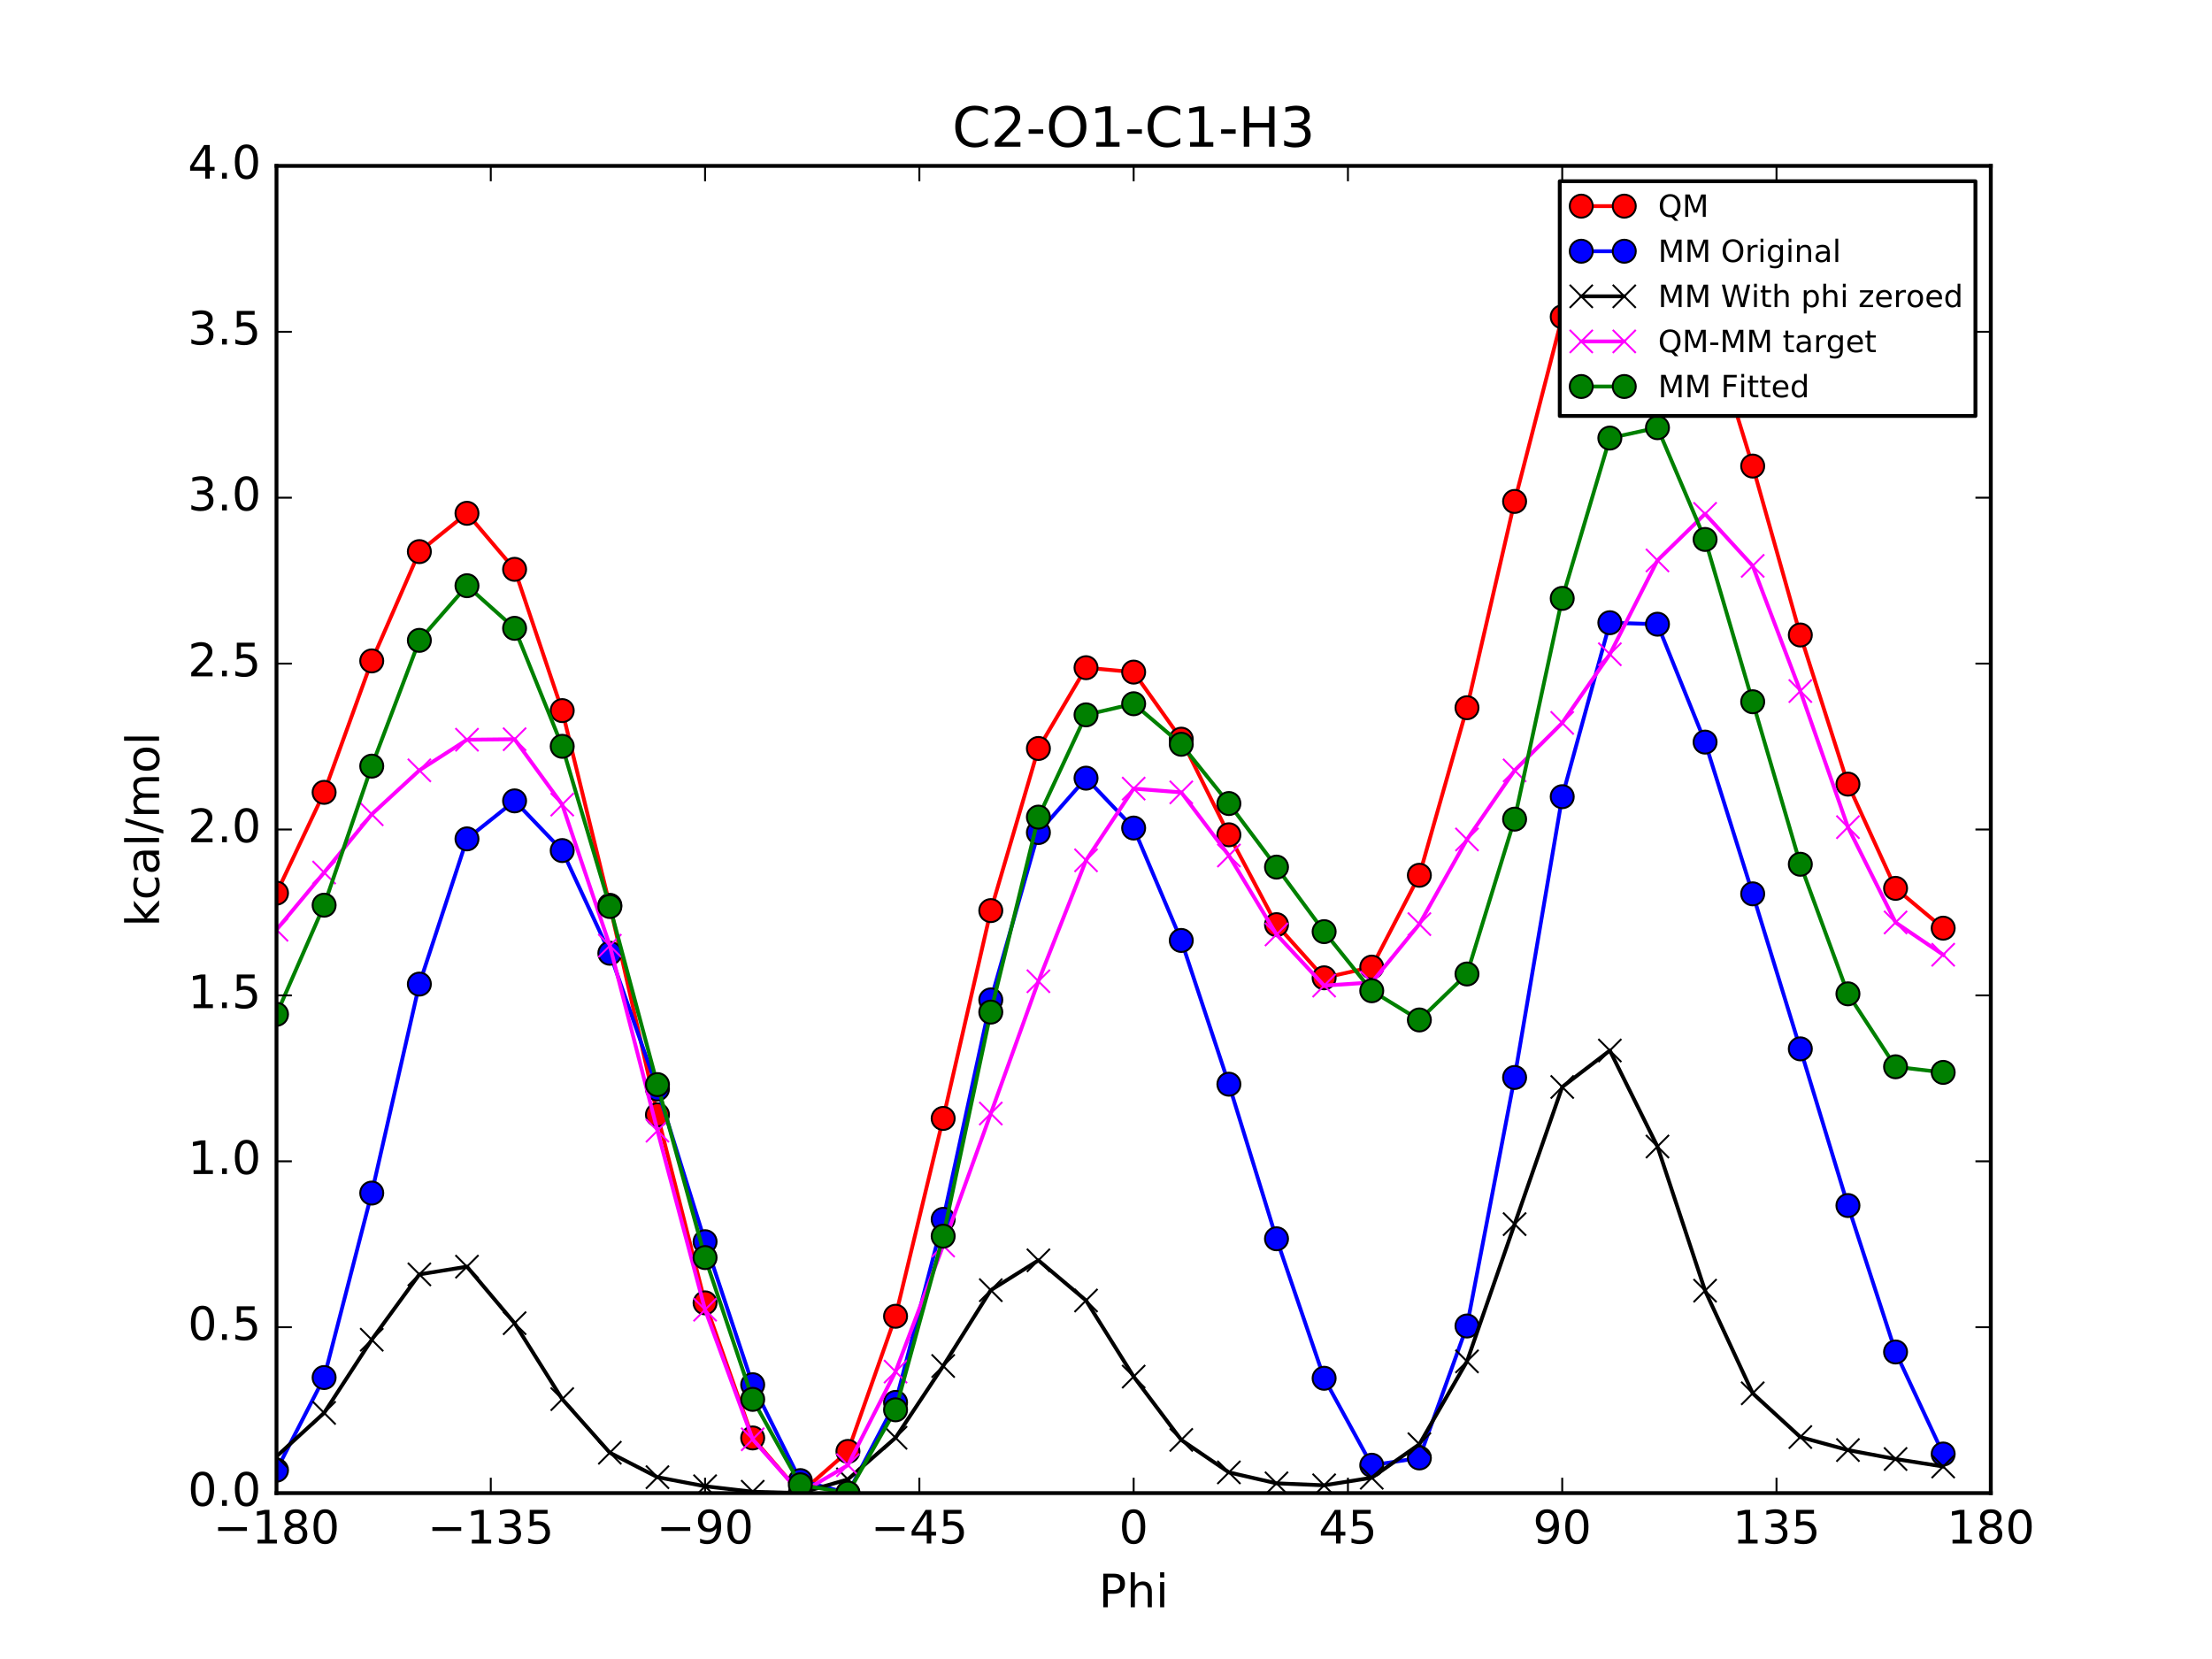 <?xml version="1.0" encoding="utf-8" standalone="no"?>
<!DOCTYPE svg PUBLIC "-//W3C//DTD SVG 1.1//EN"
  "http://www.w3.org/Graphics/SVG/1.1/DTD/svg11.dtd">
<!-- Created with matplotlib (http://matplotlib.org/) -->
<svg height="432pt" version="1.1" viewBox="0 0 576 432" width="576pt" xmlns="http://www.w3.org/2000/svg" xmlns:xlink="http://www.w3.org/1999/xlink">
 <defs>
  <style type="text/css">
*{stroke-linecap:butt;stroke-linejoin:round;stroke-miterlimit:100000;}
  </style>
 </defs>
 <g id="figure_1">
  <g id="patch_1">
   <path d="M 0 432 
L 576 432 
L 576 0 
L 0 0 
z
" style="fill:#ffffff;"/>
  </g>
  <g id="axes_1">
   <g id="patch_2">
    <path d="M 72 388.8 
L 518.4 388.8 
L 518.4 43.2 
L 72 43.2 
z
" style="fill:#ffffff;"/>
   </g>
   <g id="line2d_1">
    <path clip-path="url(#pe9643736a4)" d="M 72 232.569 
L 84.4 206.325 
L 96.8 172.101 
L 109.2 143.64 
L 121.6 133.661 
L 134 148.255 
L 146.4 185.039 
L 158.8 235.741 
L 171.2 290.281 
L 183.6 339.263 
L 196 374.441 
L 208.4 388.8 
L 220.8 377.942 
L 233.2 342.753 
L 245.6 291.236 
L 258 237.12 
L 270.4 194.901 
L 282.8 173.868 
L 295.2 175.016 
L 307.6 192.482 
L 320 217.376 
L 332.4 240.779 
L 344.8 254.62 
L 357.2 251.833 
L 369.6 227.919 
L 382 184.292 
L 394.4 130.576 
L 406.8 82.49 
L 419.2 55.115 
L 431.6 55.685 
L 444 81.094 
L 456.4 121.364 
L 468.8 165.351 
L 481.2 204.187 
L 493.6 231.327 
L 506 241.694 
" style="fill:none;stroke:#ff0000;stroke-linecap:square;"/>
    <defs>
     <path d="M 0 3 
C 0.796 3 1.559 2.684 2.121 2.121 
C 2.684 1.559 3 0.796 3 0 
C 3 -0.796 2.684 -1.559 2.121 -2.121 
C 1.559 -2.684 0.796 -3 0 -3 
C -0.796 -3 -1.559 -2.684 -2.121 -2.121 
C -2.684 -1.559 -3 -0.796 -3 0 
C -3 0.796 -2.684 1.559 -2.121 2.121 
C -1.559 2.684 -0.796 3 0 3 
z
" id="m3acb0c6299" style="stroke:#000000;stroke-width:0.5;"/>
    </defs>
    <g clip-path="url(#pe9643736a4)">
     <use style="fill:#ff0000;stroke:#000000;stroke-width:0.5;" x="72" xlink:href="#m3acb0c6299" y="232.569"/>
     <use style="fill:#ff0000;stroke:#000000;stroke-width:0.5;" x="84.4" xlink:href="#m3acb0c6299" y="206.325"/>
     <use style="fill:#ff0000;stroke:#000000;stroke-width:0.5;" x="96.8" xlink:href="#m3acb0c6299" y="172.101"/>
     <use style="fill:#ff0000;stroke:#000000;stroke-width:0.5;" x="109.2" xlink:href="#m3acb0c6299" y="143.64"/>
     <use style="fill:#ff0000;stroke:#000000;stroke-width:0.5;" x="121.6" xlink:href="#m3acb0c6299" y="133.661"/>
     <use style="fill:#ff0000;stroke:#000000;stroke-width:0.5;" x="134" xlink:href="#m3acb0c6299" y="148.255"/>
     <use style="fill:#ff0000;stroke:#000000;stroke-width:0.5;" x="146.4" xlink:href="#m3acb0c6299" y="185.039"/>
     <use style="fill:#ff0000;stroke:#000000;stroke-width:0.5;" x="158.8" xlink:href="#m3acb0c6299" y="235.741"/>
     <use style="fill:#ff0000;stroke:#000000;stroke-width:0.5;" x="171.2" xlink:href="#m3acb0c6299" y="290.281"/>
     <use style="fill:#ff0000;stroke:#000000;stroke-width:0.5;" x="183.6" xlink:href="#m3acb0c6299" y="339.263"/>
     <use style="fill:#ff0000;stroke:#000000;stroke-width:0.5;" x="196" xlink:href="#m3acb0c6299" y="374.441"/>
     <use style="fill:#ff0000;stroke:#000000;stroke-width:0.5;" x="208.4" xlink:href="#m3acb0c6299" y="388.8"/>
     <use style="fill:#ff0000;stroke:#000000;stroke-width:0.5;" x="220.8" xlink:href="#m3acb0c6299" y="377.942"/>
     <use style="fill:#ff0000;stroke:#000000;stroke-width:0.5;" x="233.2" xlink:href="#m3acb0c6299" y="342.753"/>
     <use style="fill:#ff0000;stroke:#000000;stroke-width:0.5;" x="245.6" xlink:href="#m3acb0c6299" y="291.236"/>
     <use style="fill:#ff0000;stroke:#000000;stroke-width:0.5;" x="258" xlink:href="#m3acb0c6299" y="237.12"/>
     <use style="fill:#ff0000;stroke:#000000;stroke-width:0.5;" x="270.4" xlink:href="#m3acb0c6299" y="194.901"/>
     <use style="fill:#ff0000;stroke:#000000;stroke-width:0.5;" x="282.8" xlink:href="#m3acb0c6299" y="173.868"/>
     <use style="fill:#ff0000;stroke:#000000;stroke-width:0.5;" x="295.2" xlink:href="#m3acb0c6299" y="175.016"/>
     <use style="fill:#ff0000;stroke:#000000;stroke-width:0.5;" x="307.6" xlink:href="#m3acb0c6299" y="192.482"/>
     <use style="fill:#ff0000;stroke:#000000;stroke-width:0.5;" x="320" xlink:href="#m3acb0c6299" y="217.376"/>
     <use style="fill:#ff0000;stroke:#000000;stroke-width:0.5;" x="332.4" xlink:href="#m3acb0c6299" y="240.779"/>
     <use style="fill:#ff0000;stroke:#000000;stroke-width:0.5;" x="344.8" xlink:href="#m3acb0c6299" y="254.62"/>
     <use style="fill:#ff0000;stroke:#000000;stroke-width:0.5;" x="357.2" xlink:href="#m3acb0c6299" y="251.833"/>
     <use style="fill:#ff0000;stroke:#000000;stroke-width:0.5;" x="369.6" xlink:href="#m3acb0c6299" y="227.919"/>
     <use style="fill:#ff0000;stroke:#000000;stroke-width:0.5;" x="382" xlink:href="#m3acb0c6299" y="184.292"/>
     <use style="fill:#ff0000;stroke:#000000;stroke-width:0.5;" x="394.4" xlink:href="#m3acb0c6299" y="130.576"/>
     <use style="fill:#ff0000;stroke:#000000;stroke-width:0.5;" x="406.8" xlink:href="#m3acb0c6299" y="82.49"/>
     <use style="fill:#ff0000;stroke:#000000;stroke-width:0.5;" x="419.2" xlink:href="#m3acb0c6299" y="55.115"/>
     <use style="fill:#ff0000;stroke:#000000;stroke-width:0.5;" x="431.6" xlink:href="#m3acb0c6299" y="55.685"/>
     <use style="fill:#ff0000;stroke:#000000;stroke-width:0.5;" x="444" xlink:href="#m3acb0c6299" y="81.094"/>
     <use style="fill:#ff0000;stroke:#000000;stroke-width:0.5;" x="456.4" xlink:href="#m3acb0c6299" y="121.364"/>
     <use style="fill:#ff0000;stroke:#000000;stroke-width:0.5;" x="468.8" xlink:href="#m3acb0c6299" y="165.351"/>
     <use style="fill:#ff0000;stroke:#000000;stroke-width:0.5;" x="481.2" xlink:href="#m3acb0c6299" y="204.187"/>
     <use style="fill:#ff0000;stroke:#000000;stroke-width:0.5;" x="493.6" xlink:href="#m3acb0c6299" y="231.327"/>
     <use style="fill:#ff0000;stroke:#000000;stroke-width:0.5;" x="506" xlink:href="#m3acb0c6299" y="241.694"/>
    </g>
   </g>
   <g id="line2d_2">
    <path clip-path="url(#pe9643736a4)" d="M 72 382.835 
L 84.4 358.708 
L 96.8 310.673 
L 109.2 256.257 
L 121.6 218.441 
L 134 208.548 
L 146.4 221.483 
L 158.8 248.228 
L 171.2 283.574 
L 183.6 323.336 
L 196 360.577 
L 208.4 385.545 
L 220.8 388.8 
L 233.2 365.181 
L 245.6 317.514 
L 258 260.371 
L 270.4 216.79 
L 282.8 202.633 
L 295.2 215.621 
L 307.6 244.894 
L 320 282.325 
L 332.4 322.574 
L 344.8 358.899 
L 357.2 381.544 
L 369.6 379.651 
L 382 345.288 
L 394.4 280.573 
L 406.8 207.456 
L 419.2 162.154 
L 431.6 162.541 
L 444 193.241 
L 456.4 232.755 
L 468.8 273.121 
L 481.2 313.917 
L 493.6 352.053 
L 506 378.623 
" style="fill:none;stroke:#0000ff;stroke-linecap:square;"/>
    <defs>
     <path d="M 0 3 
C 0.796 3 1.559 2.684 2.121 2.121 
C 2.684 1.559 3 0.796 3 0 
C 3 -0.796 2.684 -1.559 2.121 -2.121 
C 1.559 -2.684 0.796 -3 0 -3 
C -0.796 -3 -1.559 -2.684 -2.121 -2.121 
C -2.684 -1.559 -3 -0.796 -3 0 
C -3 0.796 -2.684 1.559 -2.121 2.121 
C -1.559 2.684 -0.796 3 0 3 
z
" id="m0f9901f5b5" style="stroke:#000000;stroke-width:0.5;"/>
    </defs>
    <g clip-path="url(#pe9643736a4)">
     <use style="fill:#0000ff;stroke:#000000;stroke-width:0.5;" x="72" xlink:href="#m0f9901f5b5" y="382.835"/>
     <use style="fill:#0000ff;stroke:#000000;stroke-width:0.5;" x="84.4" xlink:href="#m0f9901f5b5" y="358.708"/>
     <use style="fill:#0000ff;stroke:#000000;stroke-width:0.5;" x="96.8" xlink:href="#m0f9901f5b5" y="310.673"/>
     <use style="fill:#0000ff;stroke:#000000;stroke-width:0.5;" x="109.2" xlink:href="#m0f9901f5b5" y="256.257"/>
     <use style="fill:#0000ff;stroke:#000000;stroke-width:0.5;" x="121.6" xlink:href="#m0f9901f5b5" y="218.441"/>
     <use style="fill:#0000ff;stroke:#000000;stroke-width:0.5;" x="134" xlink:href="#m0f9901f5b5" y="208.548"/>
     <use style="fill:#0000ff;stroke:#000000;stroke-width:0.5;" x="146.4" xlink:href="#m0f9901f5b5" y="221.483"/>
     <use style="fill:#0000ff;stroke:#000000;stroke-width:0.5;" x="158.8" xlink:href="#m0f9901f5b5" y="248.228"/>
     <use style="fill:#0000ff;stroke:#000000;stroke-width:0.5;" x="171.2" xlink:href="#m0f9901f5b5" y="283.574"/>
     <use style="fill:#0000ff;stroke:#000000;stroke-width:0.5;" x="183.6" xlink:href="#m0f9901f5b5" y="323.336"/>
     <use style="fill:#0000ff;stroke:#000000;stroke-width:0.5;" x="196" xlink:href="#m0f9901f5b5" y="360.577"/>
     <use style="fill:#0000ff;stroke:#000000;stroke-width:0.5;" x="208.4" xlink:href="#m0f9901f5b5" y="385.545"/>
     <use style="fill:#0000ff;stroke:#000000;stroke-width:0.5;" x="220.8" xlink:href="#m0f9901f5b5" y="388.8"/>
     <use style="fill:#0000ff;stroke:#000000;stroke-width:0.5;" x="233.2" xlink:href="#m0f9901f5b5" y="365.181"/>
     <use style="fill:#0000ff;stroke:#000000;stroke-width:0.5;" x="245.6" xlink:href="#m0f9901f5b5" y="317.514"/>
     <use style="fill:#0000ff;stroke:#000000;stroke-width:0.5;" x="258" xlink:href="#m0f9901f5b5" y="260.371"/>
     <use style="fill:#0000ff;stroke:#000000;stroke-width:0.5;" x="270.4" xlink:href="#m0f9901f5b5" y="216.79"/>
     <use style="fill:#0000ff;stroke:#000000;stroke-width:0.5;" x="282.8" xlink:href="#m0f9901f5b5" y="202.633"/>
     <use style="fill:#0000ff;stroke:#000000;stroke-width:0.5;" x="295.2" xlink:href="#m0f9901f5b5" y="215.621"/>
     <use style="fill:#0000ff;stroke:#000000;stroke-width:0.5;" x="307.6" xlink:href="#m0f9901f5b5" y="244.894"/>
     <use style="fill:#0000ff;stroke:#000000;stroke-width:0.5;" x="320" xlink:href="#m0f9901f5b5" y="282.325"/>
     <use style="fill:#0000ff;stroke:#000000;stroke-width:0.5;" x="332.4" xlink:href="#m0f9901f5b5" y="322.574"/>
     <use style="fill:#0000ff;stroke:#000000;stroke-width:0.5;" x="344.8" xlink:href="#m0f9901f5b5" y="358.899"/>
     <use style="fill:#0000ff;stroke:#000000;stroke-width:0.5;" x="357.2" xlink:href="#m0f9901f5b5" y="381.544"/>
     <use style="fill:#0000ff;stroke:#000000;stroke-width:0.5;" x="369.6" xlink:href="#m0f9901f5b5" y="379.651"/>
     <use style="fill:#0000ff;stroke:#000000;stroke-width:0.5;" x="382" xlink:href="#m0f9901f5b5" y="345.288"/>
     <use style="fill:#0000ff;stroke:#000000;stroke-width:0.5;" x="394.4" xlink:href="#m0f9901f5b5" y="280.573"/>
     <use style="fill:#0000ff;stroke:#000000;stroke-width:0.5;" x="406.8" xlink:href="#m0f9901f5b5" y="207.456"/>
     <use style="fill:#0000ff;stroke:#000000;stroke-width:0.5;" x="419.2" xlink:href="#m0f9901f5b5" y="162.154"/>
     <use style="fill:#0000ff;stroke:#000000;stroke-width:0.5;" x="431.6" xlink:href="#m0f9901f5b5" y="162.541"/>
     <use style="fill:#0000ff;stroke:#000000;stroke-width:0.5;" x="444" xlink:href="#m0f9901f5b5" y="193.241"/>
     <use style="fill:#0000ff;stroke:#000000;stroke-width:0.5;" x="456.4" xlink:href="#m0f9901f5b5" y="232.755"/>
     <use style="fill:#0000ff;stroke:#000000;stroke-width:0.5;" x="468.8" xlink:href="#m0f9901f5b5" y="273.121"/>
     <use style="fill:#0000ff;stroke:#000000;stroke-width:0.5;" x="481.2" xlink:href="#m0f9901f5b5" y="313.917"/>
     <use style="fill:#0000ff;stroke:#000000;stroke-width:0.5;" x="493.6" xlink:href="#m0f9901f5b5" y="352.053"/>
     <use style="fill:#0000ff;stroke:#000000;stroke-width:0.5;" x="506" xlink:href="#m0f9901f5b5" y="378.623"/>
    </g>
   </g>
   <g id="line2d_3">
    <path clip-path="url(#pe9643736a4)" d="M 72 379.259 
L 84.4 367.918 
L 96.8 348.86 
L 109.2 331.846 
L 121.6 329.837 
L 134 344.561 
L 146.4 364.326 
L 158.8 378.285 
L 171.2 384.654 
L 183.6 387.014 
L 196 388.448 
L 208.4 388.8 
L 220.8 385.224 
L 233.2 374.391 
L 245.6 355.701 
L 258 335.96 
L 270.4 328.187 
L 282.8 338.646 
L 295.2 358.464 
L 307.6 374.951 
L 320 383.405 
L 332.4 386.252 
L 344.8 386.771 
L 357.2 384.799 
L 369.6 376.075 
L 382 354.499 
L 394.4 318.76 
L 406.8 283.046 
L 419.2 273.55 
L 431.6 298.554 
L 444 336.084 
L 456.4 362.813 
L 468.8 374.201 
L 481.2 377.596 
L 493.6 379.924 
L 506 381.878 
" style="fill:none;stroke:#000000;stroke-linecap:square;"/>
    <defs>
     <path d="M -3 3 
L 3 -3 
M -3 -3 
L 3 3 
" id="mcec59ccd69" style="stroke:#000000;stroke-width:0.5;"/>
    </defs>
    <g clip-path="url(#pe9643736a4)">
     <use style="stroke:#000000;stroke-width:0.5;" x="72" xlink:href="#mcec59ccd69" y="379.259"/>
     <use style="stroke:#000000;stroke-width:0.5;" x="84.4" xlink:href="#mcec59ccd69" y="367.918"/>
     <use style="stroke:#000000;stroke-width:0.5;" x="96.8" xlink:href="#mcec59ccd69" y="348.86"/>
     <use style="stroke:#000000;stroke-width:0.5;" x="109.2" xlink:href="#mcec59ccd69" y="331.846"/>
     <use style="stroke:#000000;stroke-width:0.5;" x="121.6" xlink:href="#mcec59ccd69" y="329.837"/>
     <use style="stroke:#000000;stroke-width:0.5;" x="134" xlink:href="#mcec59ccd69" y="344.561"/>
     <use style="stroke:#000000;stroke-width:0.5;" x="146.4" xlink:href="#mcec59ccd69" y="364.326"/>
     <use style="stroke:#000000;stroke-width:0.5;" x="158.8" xlink:href="#mcec59ccd69" y="378.285"/>
     <use style="stroke:#000000;stroke-width:0.5;" x="171.2" xlink:href="#mcec59ccd69" y="384.654"/>
     <use style="stroke:#000000;stroke-width:0.5;" x="183.6" xlink:href="#mcec59ccd69" y="387.014"/>
     <use style="stroke:#000000;stroke-width:0.5;" x="196" xlink:href="#mcec59ccd69" y="388.448"/>
     <use style="stroke:#000000;stroke-width:0.5;" x="208.4" xlink:href="#mcec59ccd69" y="388.8"/>
     <use style="stroke:#000000;stroke-width:0.5;" x="220.8" xlink:href="#mcec59ccd69" y="385.224"/>
     <use style="stroke:#000000;stroke-width:0.5;" x="233.2" xlink:href="#mcec59ccd69" y="374.391"/>
     <use style="stroke:#000000;stroke-width:0.5;" x="245.6" xlink:href="#mcec59ccd69" y="355.701"/>
     <use style="stroke:#000000;stroke-width:0.5;" x="258" xlink:href="#mcec59ccd69" y="335.96"/>
     <use style="stroke:#000000;stroke-width:0.5;" x="270.4" xlink:href="#mcec59ccd69" y="328.187"/>
     <use style="stroke:#000000;stroke-width:0.5;" x="282.8" xlink:href="#mcec59ccd69" y="338.646"/>
     <use style="stroke:#000000;stroke-width:0.5;" x="295.2" xlink:href="#mcec59ccd69" y="358.464"/>
     <use style="stroke:#000000;stroke-width:0.5;" x="307.6" xlink:href="#mcec59ccd69" y="374.951"/>
     <use style="stroke:#000000;stroke-width:0.5;" x="320" xlink:href="#mcec59ccd69" y="383.405"/>
     <use style="stroke:#000000;stroke-width:0.5;" x="332.4" xlink:href="#mcec59ccd69" y="386.252"/>
     <use style="stroke:#000000;stroke-width:0.5;" x="344.8" xlink:href="#mcec59ccd69" y="386.771"/>
     <use style="stroke:#000000;stroke-width:0.5;" x="357.2" xlink:href="#mcec59ccd69" y="384.799"/>
     <use style="stroke:#000000;stroke-width:0.5;" x="369.6" xlink:href="#mcec59ccd69" y="376.075"/>
     <use style="stroke:#000000;stroke-width:0.5;" x="382" xlink:href="#mcec59ccd69" y="354.499"/>
     <use style="stroke:#000000;stroke-width:0.5;" x="394.4" xlink:href="#mcec59ccd69" y="318.76"/>
     <use style="stroke:#000000;stroke-width:0.5;" x="406.8" xlink:href="#mcec59ccd69" y="283.046"/>
     <use style="stroke:#000000;stroke-width:0.5;" x="419.2" xlink:href="#mcec59ccd69" y="273.55"/>
     <use style="stroke:#000000;stroke-width:0.5;" x="431.6" xlink:href="#mcec59ccd69" y="298.554"/>
     <use style="stroke:#000000;stroke-width:0.5;" x="444" xlink:href="#mcec59ccd69" y="336.084"/>
     <use style="stroke:#000000;stroke-width:0.5;" x="456.4" xlink:href="#mcec59ccd69" y="362.813"/>
     <use style="stroke:#000000;stroke-width:0.5;" x="468.8" xlink:href="#mcec59ccd69" y="374.201"/>
     <use style="stroke:#000000;stroke-width:0.5;" x="481.2" xlink:href="#mcec59ccd69" y="377.596"/>
     <use style="stroke:#000000;stroke-width:0.5;" x="493.6" xlink:href="#mcec59ccd69" y="379.924"/>
     <use style="stroke:#000000;stroke-width:0.5;" x="506" xlink:href="#mcec59ccd69" y="381.878"/>
    </g>
   </g>
   <g id="line2d_4">
    <path clip-path="url(#pe9643736a4)" d="M 72 242.11 
L 84.4 227.207 
L 96.8 212.041 
L 109.2 200.594 
L 121.6 192.624 
L 134 192.494 
L 146.4 209.513 
L 158.8 246.256 
L 171.2 294.427 
L 183.6 341.049 
L 196 374.792 
L 208.4 388.8 
L 220.8 381.518 
L 233.2 357.162 
L 245.6 324.335 
L 258 289.96 
L 270.4 255.514 
L 282.8 224.022 
L 295.2 205.352 
L 307.6 206.331 
L 320 222.771 
L 332.4 243.327 
L 344.8 256.65 
L 357.2 255.834 
L 369.6 240.644 
L 382 218.593 
L 394.4 200.616 
L 406.8 188.245 
L 419.2 170.364 
L 431.6 145.93 
L 444 133.81 
L 456.4 147.352 
L 468.8 179.949 
L 481.2 215.391 
L 493.6 240.203 
L 506 248.616 
" style="fill:none;stroke:#ff00ff;stroke-linecap:square;"/>
    <defs>
     <path d="M -3 3 
L 3 -3 
M -3 -3 
L 3 3 
" id="m11d9772df8" style="stroke:#ff00ff;stroke-width:0.5;"/>
    </defs>
    <g clip-path="url(#pe9643736a4)">
     <use style="fill:#ff00ff;stroke:#ff00ff;stroke-width:0.5;" x="72" xlink:href="#m11d9772df8" y="242.11"/>
     <use style="fill:#ff00ff;stroke:#ff00ff;stroke-width:0.5;" x="84.4" xlink:href="#m11d9772df8" y="227.207"/>
     <use style="fill:#ff00ff;stroke:#ff00ff;stroke-width:0.5;" x="96.8" xlink:href="#m11d9772df8" y="212.041"/>
     <use style="fill:#ff00ff;stroke:#ff00ff;stroke-width:0.5;" x="109.2" xlink:href="#m11d9772df8" y="200.594"/>
     <use style="fill:#ff00ff;stroke:#ff00ff;stroke-width:0.5;" x="121.6" xlink:href="#m11d9772df8" y="192.624"/>
     <use style="fill:#ff00ff;stroke:#ff00ff;stroke-width:0.5;" x="134" xlink:href="#m11d9772df8" y="192.494"/>
     <use style="fill:#ff00ff;stroke:#ff00ff;stroke-width:0.5;" x="146.4" xlink:href="#m11d9772df8" y="209.513"/>
     <use style="fill:#ff00ff;stroke:#ff00ff;stroke-width:0.5;" x="158.8" xlink:href="#m11d9772df8" y="246.256"/>
     <use style="fill:#ff00ff;stroke:#ff00ff;stroke-width:0.5;" x="171.2" xlink:href="#m11d9772df8" y="294.427"/>
     <use style="fill:#ff00ff;stroke:#ff00ff;stroke-width:0.5;" x="183.6" xlink:href="#m11d9772df8" y="341.049"/>
     <use style="fill:#ff00ff;stroke:#ff00ff;stroke-width:0.5;" x="196" xlink:href="#m11d9772df8" y="374.792"/>
     <use style="fill:#ff00ff;stroke:#ff00ff;stroke-width:0.5;" x="208.4" xlink:href="#m11d9772df8" y="388.8"/>
     <use style="fill:#ff00ff;stroke:#ff00ff;stroke-width:0.5;" x="220.8" xlink:href="#m11d9772df8" y="381.518"/>
     <use style="fill:#ff00ff;stroke:#ff00ff;stroke-width:0.5;" x="233.2" xlink:href="#m11d9772df8" y="357.162"/>
     <use style="fill:#ff00ff;stroke:#ff00ff;stroke-width:0.5;" x="245.6" xlink:href="#m11d9772df8" y="324.335"/>
     <use style="fill:#ff00ff;stroke:#ff00ff;stroke-width:0.5;" x="258" xlink:href="#m11d9772df8" y="289.96"/>
     <use style="fill:#ff00ff;stroke:#ff00ff;stroke-width:0.5;" x="270.4" xlink:href="#m11d9772df8" y="255.514"/>
     <use style="fill:#ff00ff;stroke:#ff00ff;stroke-width:0.5;" x="282.8" xlink:href="#m11d9772df8" y="224.022"/>
     <use style="fill:#ff00ff;stroke:#ff00ff;stroke-width:0.5;" x="295.2" xlink:href="#m11d9772df8" y="205.352"/>
     <use style="fill:#ff00ff;stroke:#ff00ff;stroke-width:0.5;" x="307.6" xlink:href="#m11d9772df8" y="206.331"/>
     <use style="fill:#ff00ff;stroke:#ff00ff;stroke-width:0.5;" x="320" xlink:href="#m11d9772df8" y="222.771"/>
     <use style="fill:#ff00ff;stroke:#ff00ff;stroke-width:0.5;" x="332.4" xlink:href="#m11d9772df8" y="243.327"/>
     <use style="fill:#ff00ff;stroke:#ff00ff;stroke-width:0.5;" x="344.8" xlink:href="#m11d9772df8" y="256.65"/>
     <use style="fill:#ff00ff;stroke:#ff00ff;stroke-width:0.5;" x="357.2" xlink:href="#m11d9772df8" y="255.834"/>
     <use style="fill:#ff00ff;stroke:#ff00ff;stroke-width:0.5;" x="369.6" xlink:href="#m11d9772df8" y="240.644"/>
     <use style="fill:#ff00ff;stroke:#ff00ff;stroke-width:0.5;" x="382" xlink:href="#m11d9772df8" y="218.593"/>
     <use style="fill:#ff00ff;stroke:#ff00ff;stroke-width:0.5;" x="394.4" xlink:href="#m11d9772df8" y="200.616"/>
     <use style="fill:#ff00ff;stroke:#ff00ff;stroke-width:0.5;" x="406.8" xlink:href="#m11d9772df8" y="188.245"/>
     <use style="fill:#ff00ff;stroke:#ff00ff;stroke-width:0.5;" x="419.2" xlink:href="#m11d9772df8" y="170.364"/>
     <use style="fill:#ff00ff;stroke:#ff00ff;stroke-width:0.5;" x="431.6" xlink:href="#m11d9772df8" y="145.93"/>
     <use style="fill:#ff00ff;stroke:#ff00ff;stroke-width:0.5;" x="444" xlink:href="#m11d9772df8" y="133.81"/>
     <use style="fill:#ff00ff;stroke:#ff00ff;stroke-width:0.5;" x="456.4" xlink:href="#m11d9772df8" y="147.352"/>
     <use style="fill:#ff00ff;stroke:#ff00ff;stroke-width:0.5;" x="468.8" xlink:href="#m11d9772df8" y="179.949"/>
     <use style="fill:#ff00ff;stroke:#ff00ff;stroke-width:0.5;" x="481.2" xlink:href="#m11d9772df8" y="215.391"/>
     <use style="fill:#ff00ff;stroke:#ff00ff;stroke-width:0.5;" x="493.6" xlink:href="#m11d9772df8" y="240.203"/>
     <use style="fill:#ff00ff;stroke:#ff00ff;stroke-width:0.5;" x="506" xlink:href="#m11d9772df8" y="248.616"/>
    </g>
   </g>
   <g id="line2d_5">
    <path clip-path="url(#pe9643736a4)" d="M 72 264.126 
L 84.4 235.708 
L 96.8 199.497 
L 109.2 166.747 
L 121.6 152.52 
L 134 163.613 
L 146.4 194.339 
L 158.8 236.051 
L 171.2 282.427 
L 183.6 327.472 
L 196 364.394 
L 208.4 386.637 
L 220.8 388.8 
L 233.2 367.117 
L 245.6 321.898 
L 258 263.55 
L 270.4 212.774 
L 282.8 186.149 
L 295.2 183.256 
L 307.6 193.809 
L 320 209.239 
L 332.4 225.791 
L 344.8 242.597 
L 357.2 257.992 
L 369.6 265.595 
L 382 253.625 
L 394.4 213.308 
L 406.8 155.819 
L 419.2 114.073 
L 431.6 111.374 
L 444 140.472 
L 456.4 182.735 
L 468.8 225.051 
L 481.2 258.794 
L 493.6 277.787 
L 506 279.25 
" style="fill:none;stroke:#008000;stroke-linecap:square;"/>
    <defs>
     <path d="M 0 3 
C 0.796 3 1.559 2.684 2.121 2.121 
C 2.684 1.559 3 0.796 3 0 
C 3 -0.796 2.684 -1.559 2.121 -2.121 
C 1.559 -2.684 0.796 -3 0 -3 
C -0.796 -3 -1.559 -2.684 -2.121 -2.121 
C -2.684 -1.559 -3 -0.796 -3 0 
C -3 0.796 -2.684 1.559 -2.121 2.121 
C -1.559 2.684 -0.796 3 0 3 
z
" id="m4e7d4b1074" style="stroke:#000000;stroke-width:0.5;"/>
    </defs>
    <g clip-path="url(#pe9643736a4)">
     <use style="fill:#008000;stroke:#000000;stroke-width:0.5;" x="72" xlink:href="#m4e7d4b1074" y="264.126"/>
     <use style="fill:#008000;stroke:#000000;stroke-width:0.5;" x="84.4" xlink:href="#m4e7d4b1074" y="235.708"/>
     <use style="fill:#008000;stroke:#000000;stroke-width:0.5;" x="96.8" xlink:href="#m4e7d4b1074" y="199.497"/>
     <use style="fill:#008000;stroke:#000000;stroke-width:0.5;" x="109.2" xlink:href="#m4e7d4b1074" y="166.747"/>
     <use style="fill:#008000;stroke:#000000;stroke-width:0.5;" x="121.6" xlink:href="#m4e7d4b1074" y="152.52"/>
     <use style="fill:#008000;stroke:#000000;stroke-width:0.5;" x="134" xlink:href="#m4e7d4b1074" y="163.613"/>
     <use style="fill:#008000;stroke:#000000;stroke-width:0.5;" x="146.4" xlink:href="#m4e7d4b1074" y="194.339"/>
     <use style="fill:#008000;stroke:#000000;stroke-width:0.5;" x="158.8" xlink:href="#m4e7d4b1074" y="236.051"/>
     <use style="fill:#008000;stroke:#000000;stroke-width:0.5;" x="171.2" xlink:href="#m4e7d4b1074" y="282.427"/>
     <use style="fill:#008000;stroke:#000000;stroke-width:0.5;" x="183.6" xlink:href="#m4e7d4b1074" y="327.472"/>
     <use style="fill:#008000;stroke:#000000;stroke-width:0.5;" x="196" xlink:href="#m4e7d4b1074" y="364.394"/>
     <use style="fill:#008000;stroke:#000000;stroke-width:0.5;" x="208.4" xlink:href="#m4e7d4b1074" y="386.637"/>
     <use style="fill:#008000;stroke:#000000;stroke-width:0.5;" x="220.8" xlink:href="#m4e7d4b1074" y="388.8"/>
     <use style="fill:#008000;stroke:#000000;stroke-width:0.5;" x="233.2" xlink:href="#m4e7d4b1074" y="367.117"/>
     <use style="fill:#008000;stroke:#000000;stroke-width:0.5;" x="245.6" xlink:href="#m4e7d4b1074" y="321.898"/>
     <use style="fill:#008000;stroke:#000000;stroke-width:0.5;" x="258" xlink:href="#m4e7d4b1074" y="263.55"/>
     <use style="fill:#008000;stroke:#000000;stroke-width:0.5;" x="270.4" xlink:href="#m4e7d4b1074" y="212.774"/>
     <use style="fill:#008000;stroke:#000000;stroke-width:0.5;" x="282.8" xlink:href="#m4e7d4b1074" y="186.149"/>
     <use style="fill:#008000;stroke:#000000;stroke-width:0.5;" x="295.2" xlink:href="#m4e7d4b1074" y="183.256"/>
     <use style="fill:#008000;stroke:#000000;stroke-width:0.5;" x="307.6" xlink:href="#m4e7d4b1074" y="193.809"/>
     <use style="fill:#008000;stroke:#000000;stroke-width:0.5;" x="320" xlink:href="#m4e7d4b1074" y="209.239"/>
     <use style="fill:#008000;stroke:#000000;stroke-width:0.5;" x="332.4" xlink:href="#m4e7d4b1074" y="225.791"/>
     <use style="fill:#008000;stroke:#000000;stroke-width:0.5;" x="344.8" xlink:href="#m4e7d4b1074" y="242.597"/>
     <use style="fill:#008000;stroke:#000000;stroke-width:0.5;" x="357.2" xlink:href="#m4e7d4b1074" y="257.992"/>
     <use style="fill:#008000;stroke:#000000;stroke-width:0.5;" x="369.6" xlink:href="#m4e7d4b1074" y="265.595"/>
     <use style="fill:#008000;stroke:#000000;stroke-width:0.5;" x="382" xlink:href="#m4e7d4b1074" y="253.625"/>
     <use style="fill:#008000;stroke:#000000;stroke-width:0.5;" x="394.4" xlink:href="#m4e7d4b1074" y="213.308"/>
     <use style="fill:#008000;stroke:#000000;stroke-width:0.5;" x="406.8" xlink:href="#m4e7d4b1074" y="155.819"/>
     <use style="fill:#008000;stroke:#000000;stroke-width:0.5;" x="419.2" xlink:href="#m4e7d4b1074" y="114.073"/>
     <use style="fill:#008000;stroke:#000000;stroke-width:0.5;" x="431.6" xlink:href="#m4e7d4b1074" y="111.374"/>
     <use style="fill:#008000;stroke:#000000;stroke-width:0.5;" x="444" xlink:href="#m4e7d4b1074" y="140.472"/>
     <use style="fill:#008000;stroke:#000000;stroke-width:0.5;" x="456.4" xlink:href="#m4e7d4b1074" y="182.735"/>
     <use style="fill:#008000;stroke:#000000;stroke-width:0.5;" x="468.8" xlink:href="#m4e7d4b1074" y="225.051"/>
     <use style="fill:#008000;stroke:#000000;stroke-width:0.5;" x="481.2" xlink:href="#m4e7d4b1074" y="258.794"/>
     <use style="fill:#008000;stroke:#000000;stroke-width:0.5;" x="493.6" xlink:href="#m4e7d4b1074" y="277.787"/>
     <use style="fill:#008000;stroke:#000000;stroke-width:0.5;" x="506" xlink:href="#m4e7d4b1074" y="279.25"/>
    </g>
   </g>
   <g id="patch_3">
    <path d="M 72 43.2 
L 518.4 43.2 
" style="fill:none;stroke:#000000;stroke-linecap:square;stroke-linejoin:miter;"/>
   </g>
   <g id="patch_4">
    <path d="M 72 388.8 
L 72 43.2 
" style="fill:none;stroke:#000000;stroke-linecap:square;stroke-linejoin:miter;"/>
   </g>
   <g id="patch_5">
    <path d="M 72 388.8 
L 518.4 388.8 
" style="fill:none;stroke:#000000;stroke-linecap:square;stroke-linejoin:miter;"/>
   </g>
   <g id="patch_6">
    <path d="M 518.4 388.8 
L 518.4 43.2 
" style="fill:none;stroke:#000000;stroke-linecap:square;stroke-linejoin:miter;"/>
   </g>
   <g id="matplotlib.axis_1">
    <g id="xtick_1">
     <g id="line2d_6">
      <defs>
       <path d="M 0 0 
L 0 -4 
" id="m38be59f7ca" style="stroke:#000000;stroke-width:0.5;"/>
      </defs>
      <g>
       <use style="stroke:#000000;stroke-width:0.5;" x="72.0" xlink:href="#m38be59f7ca" y="388.8"/>
      </g>
     </g>
     <g id="line2d_7">
      <defs>
       <path d="M 0 0 
L 0 4 
" id="m2d7c36589d" style="stroke:#000000;stroke-width:0.5;"/>
      </defs>
      <g>
       <use style="stroke:#000000;stroke-width:0.5;" x="72.0" xlink:href="#m2d7c36589d" y="43.2"/>
      </g>
     </g>
     <g id="text_1">
      <!-- −180 -->
      <defs>
       <path d="M 31.781 34.625 
Q 24.75 34.625 20.719 30.859 
Q 16.703 27.094 16.703 20.516 
Q 16.703 13.922 20.719 10.156 
Q 24.75 6.391 31.781 6.391 
Q 38.812 6.391 42.859 10.172 
Q 46.922 13.969 46.922 20.516 
Q 46.922 27.094 42.891 30.859 
Q 38.875 34.625 31.781 34.625 
M 21.922 38.812 
Q 15.578 40.375 12.031 44.719 
Q 8.5 49.078 8.5 55.328 
Q 8.5 64.062 14.719 69.141 
Q 20.953 74.219 31.781 74.219 
Q 42.672 74.219 48.875 69.141 
Q 55.078 64.062 55.078 55.328 
Q 55.078 49.078 51.531 44.719 
Q 48 40.375 41.703 38.812 
Q 48.828 37.156 52.797 32.312 
Q 56.781 27.484 56.781 20.516 
Q 56.781 9.906 50.312 4.234 
Q 43.844 -1.422 31.781 -1.422 
Q 19.734 -1.422 13.25 4.234 
Q 6.781 9.906 6.781 20.516 
Q 6.781 27.484 10.781 32.312 
Q 14.797 37.156 21.922 38.812 
M 18.312 54.391 
Q 18.312 48.734 21.844 45.562 
Q 25.391 42.391 31.781 42.391 
Q 38.141 42.391 41.719 45.562 
Q 45.312 48.734 45.312 54.391 
Q 45.312 60.062 41.719 63.234 
Q 38.141 66.406 31.781 66.406 
Q 25.391 66.406 21.844 63.234 
Q 18.312 60.062 18.312 54.391 
" id="BitstreamVeraSans-Roman-38"/>
       <path d="M 12.406 8.297 
L 28.516 8.297 
L 28.516 63.922 
L 10.984 60.406 
L 10.984 69.391 
L 28.422 72.906 
L 38.281 72.906 
L 38.281 8.297 
L 54.391 8.297 
L 54.391 0 
L 12.406 0 
z
" id="BitstreamVeraSans-Roman-31"/>
       <path d="M 10.594 35.5 
L 73.188 35.5 
L 73.188 27.203 
L 10.594 27.203 
z
" id="BitstreamVeraSans-Roman-2212"/>
       <path d="M 31.781 66.406 
Q 24.172 66.406 20.328 58.906 
Q 16.5 51.422 16.5 36.375 
Q 16.5 21.391 20.328 13.891 
Q 24.172 6.391 31.781 6.391 
Q 39.453 6.391 43.281 13.891 
Q 47.125 21.391 47.125 36.375 
Q 47.125 51.422 43.281 58.906 
Q 39.453 66.406 31.781 66.406 
M 31.781 74.219 
Q 44.047 74.219 50.516 64.516 
Q 56.984 54.828 56.984 36.375 
Q 56.984 17.969 50.516 8.266 
Q 44.047 -1.422 31.781 -1.422 
Q 19.531 -1.422 13.062 8.266 
Q 6.594 17.969 6.594 36.375 
Q 6.594 54.828 13.062 64.516 
Q 19.531 74.219 31.781 74.219 
" id="BitstreamVeraSans-Roman-30"/>
      </defs>
      <g transform="translate(55.52 401.918)scale(0.12 -0.12)">
       <use xlink:href="#BitstreamVeraSans-Roman-2212"/>
       <use x="83.789" xlink:href="#BitstreamVeraSans-Roman-31"/>
       <use x="147.412" xlink:href="#BitstreamVeraSans-Roman-38"/>
       <use x="211.035" xlink:href="#BitstreamVeraSans-Roman-30"/>
      </g>
     </g>
    </g>
    <g id="xtick_2">
     <g id="line2d_8">
      <g>
       <use style="stroke:#000000;stroke-width:0.5;" x="127.8" xlink:href="#m38be59f7ca" y="388.8"/>
      </g>
     </g>
     <g id="line2d_9">
      <g>
       <use style="stroke:#000000;stroke-width:0.5;" x="127.8" xlink:href="#m2d7c36589d" y="43.2"/>
      </g>
     </g>
     <g id="text_2">
      <!-- −135 -->
      <defs>
       <path d="M 40.578 39.312 
Q 47.656 37.797 51.625 33 
Q 55.609 28.219 55.609 21.188 
Q 55.609 10.406 48.188 4.484 
Q 40.766 -1.422 27.094 -1.422 
Q 22.516 -1.422 17.656 -0.516 
Q 12.797 0.391 7.625 2.203 
L 7.625 11.719 
Q 11.719 9.328 16.594 8.109 
Q 21.484 6.891 26.812 6.891 
Q 36.078 6.891 40.938 10.547 
Q 45.797 14.203 45.797 21.188 
Q 45.797 27.641 41.281 31.266 
Q 36.766 34.906 28.719 34.906 
L 20.219 34.906 
L 20.219 43.016 
L 29.109 43.016 
Q 36.375 43.016 40.234 45.922 
Q 44.094 48.828 44.094 54.297 
Q 44.094 59.906 40.109 62.906 
Q 36.141 65.922 28.719 65.922 
Q 24.656 65.922 20.016 65.031 
Q 15.375 64.156 9.812 62.312 
L 9.812 71.094 
Q 15.438 72.656 20.344 73.438 
Q 25.25 74.219 29.594 74.219 
Q 40.828 74.219 47.359 69.109 
Q 53.906 64.016 53.906 55.328 
Q 53.906 49.266 50.438 45.094 
Q 46.969 40.922 40.578 39.312 
" id="BitstreamVeraSans-Roman-33"/>
       <path d="M 10.797 72.906 
L 49.516 72.906 
L 49.516 64.594 
L 19.828 64.594 
L 19.828 46.734 
Q 21.969 47.469 24.109 47.828 
Q 26.266 48.188 28.422 48.188 
Q 40.625 48.188 47.75 41.5 
Q 54.891 34.812 54.891 23.391 
Q 54.891 11.625 47.562 5.094 
Q 40.234 -1.422 26.906 -1.422 
Q 22.312 -1.422 17.547 -0.641 
Q 12.797 0.141 7.719 1.703 
L 7.719 11.625 
Q 12.109 9.234 16.797 8.062 
Q 21.484 6.891 26.703 6.891 
Q 35.156 6.891 40.078 11.328 
Q 45.016 15.766 45.016 23.391 
Q 45.016 31 40.078 35.438 
Q 35.156 39.891 26.703 39.891 
Q 22.75 39.891 18.812 39.016 
Q 14.891 38.141 10.797 36.281 
z
" id="BitstreamVeraSans-Roman-35"/>
      </defs>
      <g transform="translate(111.32 401.918)scale(0.12 -0.12)">
       <use xlink:href="#BitstreamVeraSans-Roman-2212"/>
       <use x="83.789" xlink:href="#BitstreamVeraSans-Roman-31"/>
       <use x="147.412" xlink:href="#BitstreamVeraSans-Roman-33"/>
       <use x="211.035" xlink:href="#BitstreamVeraSans-Roman-35"/>
      </g>
     </g>
    </g>
    <g id="xtick_3">
     <g id="line2d_10">
      <g>
       <use style="stroke:#000000;stroke-width:0.5;" x="183.6" xlink:href="#m38be59f7ca" y="388.8"/>
      </g>
     </g>
     <g id="line2d_11">
      <g>
       <use style="stroke:#000000;stroke-width:0.5;" x="183.6" xlink:href="#m2d7c36589d" y="43.2"/>
      </g>
     </g>
     <g id="text_3">
      <!-- −90 -->
      <defs>
       <path d="M 10.984 1.516 
L 10.984 10.5 
Q 14.703 8.734 18.5 7.812 
Q 22.312 6.891 25.984 6.891 
Q 35.75 6.891 40.891 13.453 
Q 46.047 20.016 46.781 33.406 
Q 43.953 29.203 39.594 26.953 
Q 35.25 24.703 29.984 24.703 
Q 19.047 24.703 12.672 31.312 
Q 6.297 37.938 6.297 49.422 
Q 6.297 60.641 12.938 67.422 
Q 19.578 74.219 30.609 74.219 
Q 43.266 74.219 49.922 64.516 
Q 56.594 54.828 56.594 36.375 
Q 56.594 19.141 48.406 8.859 
Q 40.234 -1.422 26.422 -1.422 
Q 22.703 -1.422 18.891 -0.688 
Q 15.094 0.047 10.984 1.516 
M 30.609 32.422 
Q 37.25 32.422 41.125 36.953 
Q 45.016 41.5 45.016 49.422 
Q 45.016 57.281 41.125 61.844 
Q 37.25 66.406 30.609 66.406 
Q 23.969 66.406 20.094 61.844 
Q 16.219 57.281 16.219 49.422 
Q 16.219 41.5 20.094 36.953 
Q 23.969 32.422 30.609 32.422 
" id="BitstreamVeraSans-Roman-39"/>
      </defs>
      <g transform="translate(170.937 401.918)scale(0.12 -0.12)">
       <use xlink:href="#BitstreamVeraSans-Roman-2212"/>
       <use x="83.789" xlink:href="#BitstreamVeraSans-Roman-39"/>
       <use x="147.412" xlink:href="#BitstreamVeraSans-Roman-30"/>
      </g>
     </g>
    </g>
    <g id="xtick_4">
     <g id="line2d_12">
      <g>
       <use style="stroke:#000000;stroke-width:0.5;" x="239.4" xlink:href="#m38be59f7ca" y="388.8"/>
      </g>
     </g>
     <g id="line2d_13">
      <g>
       <use style="stroke:#000000;stroke-width:0.5;" x="239.4" xlink:href="#m2d7c36589d" y="43.2"/>
      </g>
     </g>
     <g id="text_4">
      <!-- −45 -->
      <defs>
       <path d="M 37.797 64.312 
L 12.891 25.391 
L 37.797 25.391 
z
M 35.203 72.906 
L 47.609 72.906 
L 47.609 25.391 
L 58.016 25.391 
L 58.016 17.188 
L 47.609 17.188 
L 47.609 0 
L 37.797 0 
L 37.797 17.188 
L 4.891 17.188 
L 4.891 26.703 
z
" id="BitstreamVeraSans-Roman-34"/>
      </defs>
      <g transform="translate(226.737 401.918)scale(0.12 -0.12)">
       <use xlink:href="#BitstreamVeraSans-Roman-2212"/>
       <use x="83.789" xlink:href="#BitstreamVeraSans-Roman-34"/>
       <use x="147.412" xlink:href="#BitstreamVeraSans-Roman-35"/>
      </g>
     </g>
    </g>
    <g id="xtick_5">
     <g id="line2d_14">
      <g>
       <use style="stroke:#000000;stroke-width:0.5;" x="295.2" xlink:href="#m38be59f7ca" y="388.8"/>
      </g>
     </g>
     <g id="line2d_15">
      <g>
       <use style="stroke:#000000;stroke-width:0.5;" x="295.2" xlink:href="#m2d7c36589d" y="43.2"/>
      </g>
     </g>
     <g id="text_5">
      <!-- 0 -->
      <g transform="translate(291.382 401.918)scale(0.12 -0.12)">
       <use xlink:href="#BitstreamVeraSans-Roman-30"/>
      </g>
     </g>
    </g>
    <g id="xtick_6">
     <g id="line2d_16">
      <g>
       <use style="stroke:#000000;stroke-width:0.5;" x="351.0" xlink:href="#m38be59f7ca" y="388.8"/>
      </g>
     </g>
     <g id="line2d_17">
      <g>
       <use style="stroke:#000000;stroke-width:0.5;" x="351.0" xlink:href="#m2d7c36589d" y="43.2"/>
      </g>
     </g>
     <g id="text_6">
      <!-- 45 -->
      <g transform="translate(343.365 401.918)scale(0.12 -0.12)">
       <use xlink:href="#BitstreamVeraSans-Roman-34"/>
       <use x="63.623" xlink:href="#BitstreamVeraSans-Roman-35"/>
      </g>
     </g>
    </g>
    <g id="xtick_7">
     <g id="line2d_18">
      <g>
       <use style="stroke:#000000;stroke-width:0.5;" x="406.8" xlink:href="#m38be59f7ca" y="388.8"/>
      </g>
     </g>
     <g id="line2d_19">
      <g>
       <use style="stroke:#000000;stroke-width:0.5;" x="406.8" xlink:href="#m2d7c36589d" y="43.2"/>
      </g>
     </g>
     <g id="text_7">
      <!-- 90 -->
      <g transform="translate(399.165 401.918)scale(0.12 -0.12)">
       <use xlink:href="#BitstreamVeraSans-Roman-39"/>
       <use x="63.623" xlink:href="#BitstreamVeraSans-Roman-30"/>
      </g>
     </g>
    </g>
    <g id="xtick_8">
     <g id="line2d_20">
      <g>
       <use style="stroke:#000000;stroke-width:0.5;" x="462.6" xlink:href="#m38be59f7ca" y="388.8"/>
      </g>
     </g>
     <g id="line2d_21">
      <g>
       <use style="stroke:#000000;stroke-width:0.5;" x="462.6" xlink:href="#m2d7c36589d" y="43.2"/>
      </g>
     </g>
     <g id="text_8">
      <!-- 135 -->
      <g transform="translate(451.147 401.918)scale(0.12 -0.12)">
       <use xlink:href="#BitstreamVeraSans-Roman-31"/>
       <use x="63.623" xlink:href="#BitstreamVeraSans-Roman-33"/>
       <use x="127.246" xlink:href="#BitstreamVeraSans-Roman-35"/>
      </g>
     </g>
    </g>
    <g id="xtick_9">
     <g id="line2d_22">
      <g>
       <use style="stroke:#000000;stroke-width:0.5;" x="518.4" xlink:href="#m38be59f7ca" y="388.8"/>
      </g>
     </g>
     <g id="line2d_23">
      <g>
       <use style="stroke:#000000;stroke-width:0.5;" x="518.4" xlink:href="#m2d7c36589d" y="43.2"/>
      </g>
     </g>
     <g id="text_9">
      <!-- 180 -->
      <g transform="translate(506.947 401.918)scale(0.12 -0.12)">
       <use xlink:href="#BitstreamVeraSans-Roman-31"/>
       <use x="63.623" xlink:href="#BitstreamVeraSans-Roman-38"/>
       <use x="127.246" xlink:href="#BitstreamVeraSans-Roman-30"/>
      </g>
     </g>
    </g>
    <g id="text_10">
     <!-- Phi -->
     <defs>
      <path d="M 54.891 33.016 
L 54.891 0 
L 45.906 0 
L 45.906 32.719 
Q 45.906 40.484 42.875 44.328 
Q 39.844 48.188 33.797 48.188 
Q 26.516 48.188 22.312 43.547 
Q 18.109 38.922 18.109 30.906 
L 18.109 0 
L 9.078 0 
L 9.078 75.984 
L 18.109 75.984 
L 18.109 46.188 
Q 21.344 51.125 25.703 53.562 
Q 30.078 56 35.797 56 
Q 45.219 56 50.047 50.172 
Q 54.891 44.344 54.891 33.016 
" id="BitstreamVeraSans-Roman-68"/>
      <path d="M 9.422 54.688 
L 18.406 54.688 
L 18.406 0 
L 9.422 0 
z
M 9.422 75.984 
L 18.406 75.984 
L 18.406 64.594 
L 9.422 64.594 
z
" id="BitstreamVeraSans-Roman-69"/>
      <path d="M 19.672 64.797 
L 19.672 37.406 
L 32.078 37.406 
Q 38.969 37.406 42.719 40.969 
Q 46.484 44.531 46.484 51.125 
Q 46.484 57.672 42.719 61.234 
Q 38.969 64.797 32.078 64.797 
z
M 9.812 72.906 
L 32.078 72.906 
Q 44.344 72.906 50.609 67.359 
Q 56.891 61.812 56.891 51.125 
Q 56.891 40.328 50.609 34.812 
Q 44.344 29.297 32.078 29.297 
L 19.672 29.297 
L 19.672 0 
L 9.812 0 
z
" id="BitstreamVeraSans-Roman-50"/>
     </defs>
     <g transform="translate(286.113 418.532)scale(0.12 -0.12)">
      <use xlink:href="#BitstreamVeraSans-Roman-50"/>
      <use x="60.303" xlink:href="#BitstreamVeraSans-Roman-68"/>
      <use x="123.682" xlink:href="#BitstreamVeraSans-Roman-69"/>
     </g>
    </g>
   </g>
   <g id="matplotlib.axis_2">
    <g id="ytick_1">
     <g id="line2d_24">
      <defs>
       <path d="M 0 0 
L 4 0 
" id="m04195e29fc" style="stroke:#000000;stroke-width:0.5;"/>
      </defs>
      <g>
       <use style="stroke:#000000;stroke-width:0.5;" x="72.0" xlink:href="#m04195e29fc" y="388.8"/>
      </g>
     </g>
     <g id="line2d_25">
      <defs>
       <path d="M 0 0 
L -4 0 
" id="m5cfb553120" style="stroke:#000000;stroke-width:0.5;"/>
      </defs>
      <g>
       <use style="stroke:#000000;stroke-width:0.5;" x="518.4" xlink:href="#m5cfb553120" y="388.8"/>
      </g>
     </g>
     <g id="text_11">
      <!-- 0.0 -->
      <defs>
       <path d="M 10.688 12.406 
L 21 12.406 
L 21 0 
L 10.688 0 
z
" id="BitstreamVeraSans-Roman-2e"/>
      </defs>
      <g transform="translate(48.916 392.111)scale(0.12 -0.12)">
       <use xlink:href="#BitstreamVeraSans-Roman-30"/>
       <use x="63.623" xlink:href="#BitstreamVeraSans-Roman-2e"/>
       <use x="95.41" xlink:href="#BitstreamVeraSans-Roman-30"/>
      </g>
     </g>
    </g>
    <g id="ytick_2">
     <g id="line2d_26">
      <g>
       <use style="stroke:#000000;stroke-width:0.5;" x="72.0" xlink:href="#m04195e29fc" y="345.6"/>
      </g>
     </g>
     <g id="line2d_27">
      <g>
       <use style="stroke:#000000;stroke-width:0.5;" x="518.4" xlink:href="#m5cfb553120" y="345.6"/>
      </g>
     </g>
     <g id="text_12">
      <!-- 0.5 -->
      <g transform="translate(48.916 348.911)scale(0.12 -0.12)">
       <use xlink:href="#BitstreamVeraSans-Roman-30"/>
       <use x="63.623" xlink:href="#BitstreamVeraSans-Roman-2e"/>
       <use x="95.41" xlink:href="#BitstreamVeraSans-Roman-35"/>
      </g>
     </g>
    </g>
    <g id="ytick_3">
     <g id="line2d_28">
      <g>
       <use style="stroke:#000000;stroke-width:0.5;" x="72.0" xlink:href="#m04195e29fc" y="302.4"/>
      </g>
     </g>
     <g id="line2d_29">
      <g>
       <use style="stroke:#000000;stroke-width:0.5;" x="518.4" xlink:href="#m5cfb553120" y="302.4"/>
      </g>
     </g>
     <g id="text_13">
      <!-- 1.0 -->
      <g transform="translate(48.916 305.711)scale(0.12 -0.12)">
       <use xlink:href="#BitstreamVeraSans-Roman-31"/>
       <use x="63.623" xlink:href="#BitstreamVeraSans-Roman-2e"/>
       <use x="95.41" xlink:href="#BitstreamVeraSans-Roman-30"/>
      </g>
     </g>
    </g>
    <g id="ytick_4">
     <g id="line2d_30">
      <g>
       <use style="stroke:#000000;stroke-width:0.5;" x="72.0" xlink:href="#m04195e29fc" y="259.2"/>
      </g>
     </g>
     <g id="line2d_31">
      <g>
       <use style="stroke:#000000;stroke-width:0.5;" x="518.4" xlink:href="#m5cfb553120" y="259.2"/>
      </g>
     </g>
     <g id="text_14">
      <!-- 1.5 -->
      <g transform="translate(48.916 262.511)scale(0.12 -0.12)">
       <use xlink:href="#BitstreamVeraSans-Roman-31"/>
       <use x="63.623" xlink:href="#BitstreamVeraSans-Roman-2e"/>
       <use x="95.41" xlink:href="#BitstreamVeraSans-Roman-35"/>
      </g>
     </g>
    </g>
    <g id="ytick_5">
     <g id="line2d_32">
      <g>
       <use style="stroke:#000000;stroke-width:0.5;" x="72.0" xlink:href="#m04195e29fc" y="216.0"/>
      </g>
     </g>
     <g id="line2d_33">
      <g>
       <use style="stroke:#000000;stroke-width:0.5;" x="518.4" xlink:href="#m5cfb553120" y="216.0"/>
      </g>
     </g>
     <g id="text_15">
      <!-- 2.0 -->
      <defs>
       <path d="M 19.188 8.297 
L 53.609 8.297 
L 53.609 0 
L 7.328 0 
L 7.328 8.297 
Q 12.938 14.109 22.625 23.891 
Q 32.328 33.688 34.812 36.531 
Q 39.547 41.844 41.422 45.531 
Q 43.312 49.219 43.312 52.781 
Q 43.312 58.594 39.234 62.25 
Q 35.156 65.922 28.609 65.922 
Q 23.969 65.922 18.812 64.312 
Q 13.672 62.703 7.812 59.422 
L 7.812 69.391 
Q 13.766 71.781 18.938 73 
Q 24.125 74.219 28.422 74.219 
Q 39.75 74.219 46.484 68.547 
Q 53.219 62.891 53.219 53.422 
Q 53.219 48.922 51.531 44.891 
Q 49.859 40.875 45.406 35.406 
Q 44.188 33.984 37.641 27.219 
Q 31.109 20.453 19.188 8.297 
" id="BitstreamVeraSans-Roman-32"/>
      </defs>
      <g transform="translate(48.916 219.311)scale(0.12 -0.12)">
       <use xlink:href="#BitstreamVeraSans-Roman-32"/>
       <use x="63.623" xlink:href="#BitstreamVeraSans-Roman-2e"/>
       <use x="95.41" xlink:href="#BitstreamVeraSans-Roman-30"/>
      </g>
     </g>
    </g>
    <g id="ytick_6">
     <g id="line2d_34">
      <g>
       <use style="stroke:#000000;stroke-width:0.5;" x="72.0" xlink:href="#m04195e29fc" y="172.8"/>
      </g>
     </g>
     <g id="line2d_35">
      <g>
       <use style="stroke:#000000;stroke-width:0.5;" x="518.4" xlink:href="#m5cfb553120" y="172.8"/>
      </g>
     </g>
     <g id="text_16">
      <!-- 2.5 -->
      <g transform="translate(48.916 176.111)scale(0.12 -0.12)">
       <use xlink:href="#BitstreamVeraSans-Roman-32"/>
       <use x="63.623" xlink:href="#BitstreamVeraSans-Roman-2e"/>
       <use x="95.41" xlink:href="#BitstreamVeraSans-Roman-35"/>
      </g>
     </g>
    </g>
    <g id="ytick_7">
     <g id="line2d_36">
      <g>
       <use style="stroke:#000000;stroke-width:0.5;" x="72.0" xlink:href="#m04195e29fc" y="129.6"/>
      </g>
     </g>
     <g id="line2d_37">
      <g>
       <use style="stroke:#000000;stroke-width:0.5;" x="518.4" xlink:href="#m5cfb553120" y="129.6"/>
      </g>
     </g>
     <g id="text_17">
      <!-- 3.0 -->
      <g transform="translate(48.916 132.911)scale(0.12 -0.12)">
       <use xlink:href="#BitstreamVeraSans-Roman-33"/>
       <use x="63.623" xlink:href="#BitstreamVeraSans-Roman-2e"/>
       <use x="95.41" xlink:href="#BitstreamVeraSans-Roman-30"/>
      </g>
     </g>
    </g>
    <g id="ytick_8">
     <g id="line2d_38">
      <g>
       <use style="stroke:#000000;stroke-width:0.5;" x="72.0" xlink:href="#m04195e29fc" y="86.4"/>
      </g>
     </g>
     <g id="line2d_39">
      <g>
       <use style="stroke:#000000;stroke-width:0.5;" x="518.4" xlink:href="#m5cfb553120" y="86.4"/>
      </g>
     </g>
     <g id="text_18">
      <!-- 3.5 -->
      <g transform="translate(48.916 89.711)scale(0.12 -0.12)">
       <use xlink:href="#BitstreamVeraSans-Roman-33"/>
       <use x="63.623" xlink:href="#BitstreamVeraSans-Roman-2e"/>
       <use x="95.41" xlink:href="#BitstreamVeraSans-Roman-35"/>
      </g>
     </g>
    </g>
    <g id="ytick_9">
     <g id="line2d_40">
      <g>
       <use style="stroke:#000000;stroke-width:0.5;" x="72.0" xlink:href="#m04195e29fc" y="43.2"/>
      </g>
     </g>
     <g id="line2d_41">
      <g>
       <use style="stroke:#000000;stroke-width:0.5;" x="518.4" xlink:href="#m5cfb553120" y="43.2"/>
      </g>
     </g>
     <g id="text_19">
      <!-- 4.0 -->
      <g transform="translate(48.916 46.511)scale(0.12 -0.12)">
       <use xlink:href="#BitstreamVeraSans-Roman-34"/>
       <use x="63.623" xlink:href="#BitstreamVeraSans-Roman-2e"/>
       <use x="95.41" xlink:href="#BitstreamVeraSans-Roman-30"/>
      </g>
     </g>
    </g>
    <g id="text_20">
     <!-- kcal/mol -->
     <defs>
      <path d="M 30.609 48.391 
Q 23.391 48.391 19.188 42.75 
Q 14.984 37.109 14.984 27.297 
Q 14.984 17.484 19.156 11.844 
Q 23.344 6.203 30.609 6.203 
Q 37.797 6.203 41.984 11.859 
Q 46.188 17.531 46.188 27.297 
Q 46.188 37.016 41.984 42.703 
Q 37.797 48.391 30.609 48.391 
M 30.609 56 
Q 42.328 56 49.016 48.375 
Q 55.719 40.766 55.719 27.297 
Q 55.719 13.875 49.016 6.219 
Q 42.328 -1.422 30.609 -1.422 
Q 18.844 -1.422 12.172 6.219 
Q 5.516 13.875 5.516 27.297 
Q 5.516 40.766 12.172 48.375 
Q 18.844 56 30.609 56 
" id="BitstreamVeraSans-Roman-6f"/>
      <path d="M 9.078 75.984 
L 18.109 75.984 
L 18.109 31.109 
L 44.922 54.688 
L 56.391 54.688 
L 27.391 29.109 
L 57.625 0 
L 45.906 0 
L 18.109 26.703 
L 18.109 0 
L 9.078 0 
z
" id="BitstreamVeraSans-Roman-6b"/>
      <path d="M 9.422 75.984 
L 18.406 75.984 
L 18.406 0 
L 9.422 0 
z
" id="BitstreamVeraSans-Roman-6c"/>
      <path d="M 48.781 52.594 
L 48.781 44.188 
Q 44.969 46.297 41.141 47.344 
Q 37.312 48.391 33.406 48.391 
Q 24.656 48.391 19.812 42.844 
Q 14.984 37.312 14.984 27.297 
Q 14.984 17.281 19.812 11.734 
Q 24.656 6.203 33.406 6.203 
Q 37.312 6.203 41.141 7.25 
Q 44.969 8.297 48.781 10.406 
L 48.781 2.094 
Q 45.016 0.344 40.984 -0.531 
Q 36.969 -1.422 32.422 -1.422 
Q 20.062 -1.422 12.781 6.344 
Q 5.516 14.109 5.516 27.297 
Q 5.516 40.672 12.859 48.328 
Q 20.219 56 33.016 56 
Q 37.156 56 41.109 55.141 
Q 45.062 54.297 48.781 52.594 
" id="BitstreamVeraSans-Roman-63"/>
      <path d="M 25.391 72.906 
L 33.688 72.906 
L 8.297 -9.281 
L 0 -9.281 
z
" id="BitstreamVeraSans-Roman-2f"/>
      <path d="M 52 44.188 
Q 55.375 50.25 60.062 53.125 
Q 64.75 56 71.094 56 
Q 79.641 56 84.281 50.016 
Q 88.922 44.047 88.922 33.016 
L 88.922 0 
L 79.891 0 
L 79.891 32.719 
Q 79.891 40.578 77.094 44.375 
Q 74.312 48.188 68.609 48.188 
Q 61.625 48.188 57.562 43.547 
Q 53.516 38.922 53.516 30.906 
L 53.516 0 
L 44.484 0 
L 44.484 32.719 
Q 44.484 40.625 41.703 44.406 
Q 38.922 48.188 33.109 48.188 
Q 26.219 48.188 22.156 43.531 
Q 18.109 38.875 18.109 30.906 
L 18.109 0 
L 9.078 0 
L 9.078 54.688 
L 18.109 54.688 
L 18.109 46.188 
Q 21.188 51.219 25.484 53.609 
Q 29.781 56 35.688 56 
Q 41.656 56 45.828 52.969 
Q 50 49.953 52 44.188 
" id="BitstreamVeraSans-Roman-6d"/>
      <path d="M 34.281 27.484 
Q 23.391 27.484 19.188 25 
Q 14.984 22.516 14.984 16.5 
Q 14.984 11.719 18.141 8.906 
Q 21.297 6.109 26.703 6.109 
Q 34.188 6.109 38.703 11.406 
Q 43.219 16.703 43.219 25.484 
L 43.219 27.484 
z
M 52.203 31.203 
L 52.203 0 
L 43.219 0 
L 43.219 8.297 
Q 40.141 3.328 35.547 0.953 
Q 30.953 -1.422 24.312 -1.422 
Q 15.922 -1.422 10.953 3.297 
Q 6 8.016 6 15.922 
Q 6 25.141 12.172 29.828 
Q 18.359 34.516 30.609 34.516 
L 43.219 34.516 
L 43.219 35.406 
Q 43.219 41.609 39.141 45 
Q 35.062 48.391 27.688 48.391 
Q 23 48.391 18.547 47.266 
Q 14.109 46.141 10.016 43.891 
L 10.016 52.203 
Q 14.938 54.109 19.578 55.047 
Q 24.219 56 28.609 56 
Q 40.484 56 46.344 49.844 
Q 52.203 43.703 52.203 31.203 
" id="BitstreamVeraSans-Roman-61"/>
     </defs>
     <g transform="translate(41.421 241.321)rotate(-90.0)scale(0.12 -0.12)">
      <use xlink:href="#BitstreamVeraSans-Roman-6b"/>
      <use x="57.91" xlink:href="#BitstreamVeraSans-Roman-63"/>
      <use x="112.891" xlink:href="#BitstreamVeraSans-Roman-61"/>
      <use x="174.17" xlink:href="#BitstreamVeraSans-Roman-6c"/>
      <use x="201.953" xlink:href="#BitstreamVeraSans-Roman-2f"/>
      <use x="235.645" xlink:href="#BitstreamVeraSans-Roman-6d"/>
      <use x="333.057" xlink:href="#BitstreamVeraSans-Roman-6f"/>
      <use x="394.238" xlink:href="#BitstreamVeraSans-Roman-6c"/>
     </g>
    </g>
   </g>
   <g id="text_21">
    <!-- C2-O1-C1-H3 -->
    <defs>
     <path d="M 4.891 31.391 
L 31.203 31.391 
L 31.203 23.391 
L 4.891 23.391 
z
" id="BitstreamVeraSans-Roman-2d"/>
     <path d="M 9.812 72.906 
L 19.672 72.906 
L 19.672 43.016 
L 55.516 43.016 
L 55.516 72.906 
L 65.375 72.906 
L 65.375 0 
L 55.516 0 
L 55.516 34.719 
L 19.672 34.719 
L 19.672 0 
L 9.812 0 
z
" id="BitstreamVeraSans-Roman-48"/>
     <path d="M 39.406 66.219 
Q 28.656 66.219 22.328 58.203 
Q 16.016 50.203 16.016 36.375 
Q 16.016 22.609 22.328 14.594 
Q 28.656 6.594 39.406 6.594 
Q 50.141 6.594 56.422 14.594 
Q 62.703 22.609 62.703 36.375 
Q 62.703 50.203 56.422 58.203 
Q 50.141 66.219 39.406 66.219 
M 39.406 74.219 
Q 54.734 74.219 63.906 63.938 
Q 73.094 53.656 73.094 36.375 
Q 73.094 19.141 63.906 8.859 
Q 54.734 -1.422 39.406 -1.422 
Q 24.031 -1.422 14.812 8.828 
Q 5.609 19.094 5.609 36.375 
Q 5.609 53.656 14.812 63.938 
Q 24.031 74.219 39.406 74.219 
" id="BitstreamVeraSans-Roman-4f"/>
     <path d="M 64.406 67.281 
L 64.406 56.891 
Q 59.422 61.531 53.781 63.812 
Q 48.141 66.109 41.797 66.109 
Q 29.297 66.109 22.656 58.469 
Q 16.016 50.828 16.016 36.375 
Q 16.016 21.969 22.656 14.328 
Q 29.297 6.688 41.797 6.688 
Q 48.141 6.688 53.781 8.984 
Q 59.422 11.281 64.406 15.922 
L 64.406 5.609 
Q 59.234 2.094 53.438 0.328 
Q 47.656 -1.422 41.219 -1.422 
Q 24.656 -1.422 15.125 8.703 
Q 5.609 18.844 5.609 36.375 
Q 5.609 53.953 15.125 64.078 
Q 24.656 74.219 41.219 74.219 
Q 47.75 74.219 53.531 72.484 
Q 59.328 70.75 64.406 67.281 
" id="BitstreamVeraSans-Roman-43"/>
    </defs>
    <g transform="translate(247.943 38.2)scale(0.144 -0.144)">
     <use xlink:href="#BitstreamVeraSans-Roman-43"/>
     <use x="69.824" xlink:href="#BitstreamVeraSans-Roman-32"/>
     <use x="133.447" xlink:href="#BitstreamVeraSans-Roman-2d"/>
     <use x="169.562" xlink:href="#BitstreamVeraSans-Roman-4f"/>
     <use x="248.273" xlink:href="#BitstreamVeraSans-Roman-31"/>
     <use x="311.896" xlink:href="#BitstreamVeraSans-Roman-2d"/>
     <use x="347.98" xlink:href="#BitstreamVeraSans-Roman-43"/>
     <use x="417.805" xlink:href="#BitstreamVeraSans-Roman-31"/>
     <use x="481.428" xlink:href="#BitstreamVeraSans-Roman-2d"/>
     <use x="517.512" xlink:href="#BitstreamVeraSans-Roman-48"/>
     <use x="592.707" xlink:href="#BitstreamVeraSans-Roman-33"/>
    </g>
   </g>
   <g id="legend_1">
    <g id="patch_7">
     <path d="M 406.156 108.312 
L 514.4 108.312 
L 514.4 47.2 
L 406.156 47.2 
z
" style="fill:#ffffff;stroke:#000000;stroke-linejoin:miter;"/>
    </g>
    <g id="line2d_42">
     <path d="M 411.756 53.679 
L 422.956 53.679 
" style="fill:none;stroke:#ff0000;stroke-linecap:square;"/>
    </g>
    <g id="line2d_43">
     <g>
      <use style="fill:#ff0000;stroke:#000000;stroke-width:0.5;" x="411.756" xlink:href="#m3acb0c6299" y="53.679"/>
      <use style="fill:#ff0000;stroke:#000000;stroke-width:0.5;" x="422.956" xlink:href="#m3acb0c6299" y="53.679"/>
     </g>
    </g>
    <g id="text_22">
     <!-- QM -->
     <defs>
      <path d="M 9.812 72.906 
L 24.516 72.906 
L 43.109 23.297 
L 61.812 72.906 
L 76.516 72.906 
L 76.516 0 
L 66.891 0 
L 66.891 64.016 
L 48.094 14.016 
L 38.188 14.016 
L 19.391 64.016 
L 19.391 0 
L 9.812 0 
z
" id="BitstreamVeraSans-Roman-4d"/>
      <path d="M 39.406 66.219 
Q 28.656 66.219 22.328 58.203 
Q 16.016 50.203 16.016 36.375 
Q 16.016 22.609 22.328 14.594 
Q 28.656 6.594 39.406 6.594 
Q 50.141 6.594 56.422 14.594 
Q 62.703 22.609 62.703 36.375 
Q 62.703 50.203 56.422 58.203 
Q 50.141 66.219 39.406 66.219 
M 53.219 1.312 
L 66.219 -12.891 
L 54.297 -12.891 
L 43.5 -1.219 
Q 41.891 -1.312 41.031 -1.359 
Q 40.188 -1.422 39.406 -1.422 
Q 24.031 -1.422 14.812 8.859 
Q 5.609 19.141 5.609 36.375 
Q 5.609 53.656 14.812 63.938 
Q 24.031 74.219 39.406 74.219 
Q 54.734 74.219 63.906 63.938 
Q 73.094 53.656 73.094 36.375 
Q 73.094 23.688 67.984 14.641 
Q 62.891 5.609 53.219 1.312 
" id="BitstreamVeraSans-Roman-51"/>
     </defs>
     <g transform="translate(431.756 56.479)scale(0.08 -0.08)">
      <use xlink:href="#BitstreamVeraSans-Roman-51"/>
      <use x="78.711" xlink:href="#BitstreamVeraSans-Roman-4d"/>
     </g>
    </g>
    <g id="line2d_44">
     <path d="M 411.756 65.421 
L 422.956 65.421 
" style="fill:none;stroke:#0000ff;stroke-linecap:square;"/>
    </g>
    <g id="line2d_45">
     <g>
      <use style="fill:#0000ff;stroke:#000000;stroke-width:0.5;" x="411.756" xlink:href="#m0f9901f5b5" y="65.421"/>
      <use style="fill:#0000ff;stroke:#000000;stroke-width:0.5;" x="422.956" xlink:href="#m0f9901f5b5" y="65.421"/>
     </g>
    </g>
    <g id="text_23">
     <!-- MM Original -->
     <defs>
      <path d="M 41.109 46.297 
Q 39.594 47.172 37.812 47.578 
Q 36.031 48 33.891 48 
Q 26.266 48 22.188 43.047 
Q 18.109 38.094 18.109 28.812 
L 18.109 0 
L 9.078 0 
L 9.078 54.688 
L 18.109 54.688 
L 18.109 46.188 
Q 20.953 51.172 25.484 53.578 
Q 30.031 56 36.531 56 
Q 37.453 56 38.578 55.875 
Q 39.703 55.766 41.062 55.516 
z
" id="BitstreamVeraSans-Roman-72"/>
      <path d="M 54.891 33.016 
L 54.891 0 
L 45.906 0 
L 45.906 32.719 
Q 45.906 40.484 42.875 44.328 
Q 39.844 48.188 33.797 48.188 
Q 26.516 48.188 22.312 43.547 
Q 18.109 38.922 18.109 30.906 
L 18.109 0 
L 9.078 0 
L 9.078 54.688 
L 18.109 54.688 
L 18.109 46.188 
Q 21.344 51.125 25.703 53.562 
Q 30.078 56 35.797 56 
Q 45.219 56 50.047 50.172 
Q 54.891 44.344 54.891 33.016 
" id="BitstreamVeraSans-Roman-6e"/>
      <path id="BitstreamVeraSans-Roman-20"/>
      <path d="M 45.406 27.984 
Q 45.406 37.75 41.375 43.109 
Q 37.359 48.484 30.078 48.484 
Q 22.859 48.484 18.828 43.109 
Q 14.797 37.75 14.797 27.984 
Q 14.797 18.266 18.828 12.891 
Q 22.859 7.516 30.078 7.516 
Q 37.359 7.516 41.375 12.891 
Q 45.406 18.266 45.406 27.984 
M 54.391 6.781 
Q 54.391 -7.172 48.188 -13.984 
Q 42 -20.797 29.203 -20.797 
Q 24.469 -20.797 20.266 -20.094 
Q 16.062 -19.391 12.109 -17.922 
L 12.109 -9.188 
Q 16.062 -11.328 19.922 -12.344 
Q 23.781 -13.375 27.781 -13.375 
Q 36.625 -13.375 41.016 -8.766 
Q 45.406 -4.156 45.406 5.172 
L 45.406 9.625 
Q 42.625 4.781 38.281 2.391 
Q 33.938 0 27.875 0 
Q 17.828 0 11.672 7.656 
Q 5.516 15.328 5.516 27.984 
Q 5.516 40.672 11.672 48.328 
Q 17.828 56 27.875 56 
Q 33.938 56 38.281 53.609 
Q 42.625 51.219 45.406 46.391 
L 45.406 54.688 
L 54.391 54.688 
z
" id="BitstreamVeraSans-Roman-67"/>
     </defs>
     <g transform="translate(431.756 68.221)scale(0.08 -0.08)">
      <use xlink:href="#BitstreamVeraSans-Roman-4d"/>
      <use x="86.279" xlink:href="#BitstreamVeraSans-Roman-4d"/>
      <use x="172.559" xlink:href="#BitstreamVeraSans-Roman-20"/>
      <use x="204.346" xlink:href="#BitstreamVeraSans-Roman-4f"/>
      <use x="283.057" xlink:href="#BitstreamVeraSans-Roman-72"/>
      <use x="324.17" xlink:href="#BitstreamVeraSans-Roman-69"/>
      <use x="351.953" xlink:href="#BitstreamVeraSans-Roman-67"/>
      <use x="415.43" xlink:href="#BitstreamVeraSans-Roman-69"/>
      <use x="443.213" xlink:href="#BitstreamVeraSans-Roman-6e"/>
      <use x="506.592" xlink:href="#BitstreamVeraSans-Roman-61"/>
      <use x="567.871" xlink:href="#BitstreamVeraSans-Roman-6c"/>
     </g>
    </g>
    <g id="line2d_46">
     <path d="M 411.756 77.164 
L 422.956 77.164 
" style="fill:none;stroke:#000000;stroke-linecap:square;"/>
    </g>
    <g id="line2d_47">
     <g>
      <use style="stroke:#000000;stroke-width:0.5;" x="411.756" xlink:href="#mcec59ccd69" y="77.164"/>
      <use style="stroke:#000000;stroke-width:0.5;" x="422.956" xlink:href="#mcec59ccd69" y="77.164"/>
     </g>
    </g>
    <g id="text_24">
     <!-- MM With phi zeroed -->
     <defs>
      <path d="M 18.109 8.203 
L 18.109 -20.797 
L 9.078 -20.797 
L 9.078 54.688 
L 18.109 54.688 
L 18.109 46.391 
Q 20.953 51.266 25.266 53.625 
Q 29.594 56 35.594 56 
Q 45.562 56 51.781 48.094 
Q 58.016 40.188 58.016 27.297 
Q 58.016 14.406 51.781 6.484 
Q 45.562 -1.422 35.594 -1.422 
Q 29.594 -1.422 25.266 0.953 
Q 20.953 3.328 18.109 8.203 
M 48.688 27.297 
Q 48.688 37.203 44.609 42.844 
Q 40.531 48.484 33.406 48.484 
Q 26.266 48.484 22.188 42.844 
Q 18.109 37.203 18.109 27.297 
Q 18.109 17.391 22.188 11.75 
Q 26.266 6.109 33.406 6.109 
Q 40.531 6.109 44.609 11.75 
Q 48.688 17.391 48.688 27.297 
" id="BitstreamVeraSans-Roman-70"/>
      <path d="M 56.203 29.594 
L 56.203 25.203 
L 14.891 25.203 
Q 15.484 15.922 20.484 11.062 
Q 25.484 6.203 34.422 6.203 
Q 39.594 6.203 44.453 7.469 
Q 49.312 8.734 54.109 11.281 
L 54.109 2.781 
Q 49.266 0.734 44.188 -0.344 
Q 39.109 -1.422 33.891 -1.422 
Q 20.797 -1.422 13.156 6.188 
Q 5.516 13.812 5.516 26.812 
Q 5.516 40.234 12.766 48.109 
Q 20.016 56 32.328 56 
Q 43.359 56 49.781 48.891 
Q 56.203 41.797 56.203 29.594 
M 47.219 32.234 
Q 47.125 39.594 43.094 43.984 
Q 39.062 48.391 32.422 48.391 
Q 24.906 48.391 20.391 44.141 
Q 15.875 39.891 15.188 32.172 
z
" id="BitstreamVeraSans-Roman-65"/>
      <path d="M 3.328 72.906 
L 13.281 72.906 
L 28.609 11.281 
L 43.891 72.906 
L 54.984 72.906 
L 70.312 11.281 
L 85.594 72.906 
L 95.609 72.906 
L 77.297 0 
L 64.891 0 
L 49.516 63.281 
L 33.984 0 
L 21.578 0 
z
" id="BitstreamVeraSans-Roman-57"/>
      <path d="M 45.406 46.391 
L 45.406 75.984 
L 54.391 75.984 
L 54.391 0 
L 45.406 0 
L 45.406 8.203 
Q 42.578 3.328 38.25 0.953 
Q 33.938 -1.422 27.875 -1.422 
Q 17.969 -1.422 11.734 6.484 
Q 5.516 14.406 5.516 27.297 
Q 5.516 40.188 11.734 48.094 
Q 17.969 56 27.875 56 
Q 33.938 56 38.25 53.625 
Q 42.578 51.266 45.406 46.391 
M 14.797 27.297 
Q 14.797 17.391 18.875 11.75 
Q 22.953 6.109 30.078 6.109 
Q 37.203 6.109 41.297 11.75 
Q 45.406 17.391 45.406 27.297 
Q 45.406 37.203 41.297 42.844 
Q 37.203 48.484 30.078 48.484 
Q 22.953 48.484 18.875 42.844 
Q 14.797 37.203 14.797 27.297 
" id="BitstreamVeraSans-Roman-64"/>
      <path d="M 18.312 70.219 
L 18.312 54.688 
L 36.812 54.688 
L 36.812 47.703 
L 18.312 47.703 
L 18.312 18.016 
Q 18.312 11.328 20.141 9.422 
Q 21.969 7.516 27.594 7.516 
L 36.812 7.516 
L 36.812 0 
L 27.594 0 
Q 17.188 0 13.234 3.875 
Q 9.281 7.766 9.281 18.016 
L 9.281 47.703 
L 2.688 47.703 
L 2.688 54.688 
L 9.281 54.688 
L 9.281 70.219 
z
" id="BitstreamVeraSans-Roman-74"/>
      <path d="M 5.516 54.688 
L 48.188 54.688 
L 48.188 46.484 
L 14.406 7.172 
L 48.188 7.172 
L 48.188 0 
L 4.297 0 
L 4.297 8.203 
L 38.094 47.516 
L 5.516 47.516 
z
" id="BitstreamVeraSans-Roman-7a"/>
     </defs>
     <g transform="translate(431.756 79.964)scale(0.08 -0.08)">
      <use xlink:href="#BitstreamVeraSans-Roman-4d"/>
      <use x="86.279" xlink:href="#BitstreamVeraSans-Roman-4d"/>
      <use x="172.559" xlink:href="#BitstreamVeraSans-Roman-20"/>
      <use x="204.346" xlink:href="#BitstreamVeraSans-Roman-57"/>
      <use x="303.191" xlink:href="#BitstreamVeraSans-Roman-69"/>
      <use x="330.975" xlink:href="#BitstreamVeraSans-Roman-74"/>
      <use x="370.184" xlink:href="#BitstreamVeraSans-Roman-68"/>
      <use x="433.562" xlink:href="#BitstreamVeraSans-Roman-20"/>
      <use x="465.35" xlink:href="#BitstreamVeraSans-Roman-70"/>
      <use x="528.826" xlink:href="#BitstreamVeraSans-Roman-68"/>
      <use x="592.205" xlink:href="#BitstreamVeraSans-Roman-69"/>
      <use x="619.988" xlink:href="#BitstreamVeraSans-Roman-20"/>
      <use x="651.775" xlink:href="#BitstreamVeraSans-Roman-7a"/>
      <use x="704.266" xlink:href="#BitstreamVeraSans-Roman-65"/>
      <use x="765.789" xlink:href="#BitstreamVeraSans-Roman-72"/>
      <use x="806.871" xlink:href="#BitstreamVeraSans-Roman-6f"/>
      <use x="868.053" xlink:href="#BitstreamVeraSans-Roman-65"/>
      <use x="929.576" xlink:href="#BitstreamVeraSans-Roman-64"/>
     </g>
    </g>
    <g id="line2d_48">
     <path d="M 411.756 88.906 
L 422.956 88.906 
" style="fill:none;stroke:#ff00ff;stroke-linecap:square;"/>
    </g>
    <g id="line2d_49">
     <g>
      <use style="fill:#ff00ff;stroke:#ff00ff;stroke-width:0.5;" x="411.756" xlink:href="#m11d9772df8" y="88.906"/>
      <use style="fill:#ff00ff;stroke:#ff00ff;stroke-width:0.5;" x="422.956" xlink:href="#m11d9772df8" y="88.906"/>
     </g>
    </g>
    <g id="text_25">
     <!-- QM-MM target -->
     <g transform="translate(431.756 91.706)scale(0.08 -0.08)">
      <use xlink:href="#BitstreamVeraSans-Roman-51"/>
      <use x="78.711" xlink:href="#BitstreamVeraSans-Roman-4d"/>
      <use x="164.99" xlink:href="#BitstreamVeraSans-Roman-2d"/>
      <use x="201.074" xlink:href="#BitstreamVeraSans-Roman-4d"/>
      <use x="287.354" xlink:href="#BitstreamVeraSans-Roman-4d"/>
      <use x="373.633" xlink:href="#BitstreamVeraSans-Roman-20"/>
      <use x="405.42" xlink:href="#BitstreamVeraSans-Roman-74"/>
      <use x="444.629" xlink:href="#BitstreamVeraSans-Roman-61"/>
      <use x="505.908" xlink:href="#BitstreamVeraSans-Roman-72"/>
      <use x="547.006" xlink:href="#BitstreamVeraSans-Roman-67"/>
      <use x="610.482" xlink:href="#BitstreamVeraSans-Roman-65"/>
      <use x="672.006" xlink:href="#BitstreamVeraSans-Roman-74"/>
     </g>
    </g>
    <g id="line2d_50">
     <path d="M 411.756 100.649 
L 422.956 100.649 
" style="fill:none;stroke:#008000;stroke-linecap:square;"/>
    </g>
    <g id="line2d_51">
     <g>
      <use style="fill:#008000;stroke:#000000;stroke-width:0.5;" x="411.756" xlink:href="#m4e7d4b1074" y="100.649"/>
      <use style="fill:#008000;stroke:#000000;stroke-width:0.5;" x="422.956" xlink:href="#m4e7d4b1074" y="100.649"/>
     </g>
    </g>
    <g id="text_26">
     <!-- MM Fitted -->
     <defs>
      <path d="M 9.812 72.906 
L 51.703 72.906 
L 51.703 64.594 
L 19.672 64.594 
L 19.672 43.109 
L 48.578 43.109 
L 48.578 34.812 
L 19.672 34.812 
L 19.672 0 
L 9.812 0 
z
" id="BitstreamVeraSans-Roman-46"/>
     </defs>
     <g transform="translate(431.756 103.449)scale(0.08 -0.08)">
      <use xlink:href="#BitstreamVeraSans-Roman-4d"/>
      <use x="86.279" xlink:href="#BitstreamVeraSans-Roman-4d"/>
      <use x="172.559" xlink:href="#BitstreamVeraSans-Roman-20"/>
      <use x="204.346" xlink:href="#BitstreamVeraSans-Roman-46"/>
      <use x="261.756" xlink:href="#BitstreamVeraSans-Roman-69"/>
      <use x="289.539" xlink:href="#BitstreamVeraSans-Roman-74"/>
      <use x="328.748" xlink:href="#BitstreamVeraSans-Roman-74"/>
      <use x="367.957" xlink:href="#BitstreamVeraSans-Roman-65"/>
      <use x="429.48" xlink:href="#BitstreamVeraSans-Roman-64"/>
     </g>
    </g>
   </g>
  </g>
 </g>
 <defs>
  <clipPath id="pe9643736a4">
   <rect height="345.6" width="446.4" x="72.0" y="43.2"/>
  </clipPath>
 </defs>
</svg>
